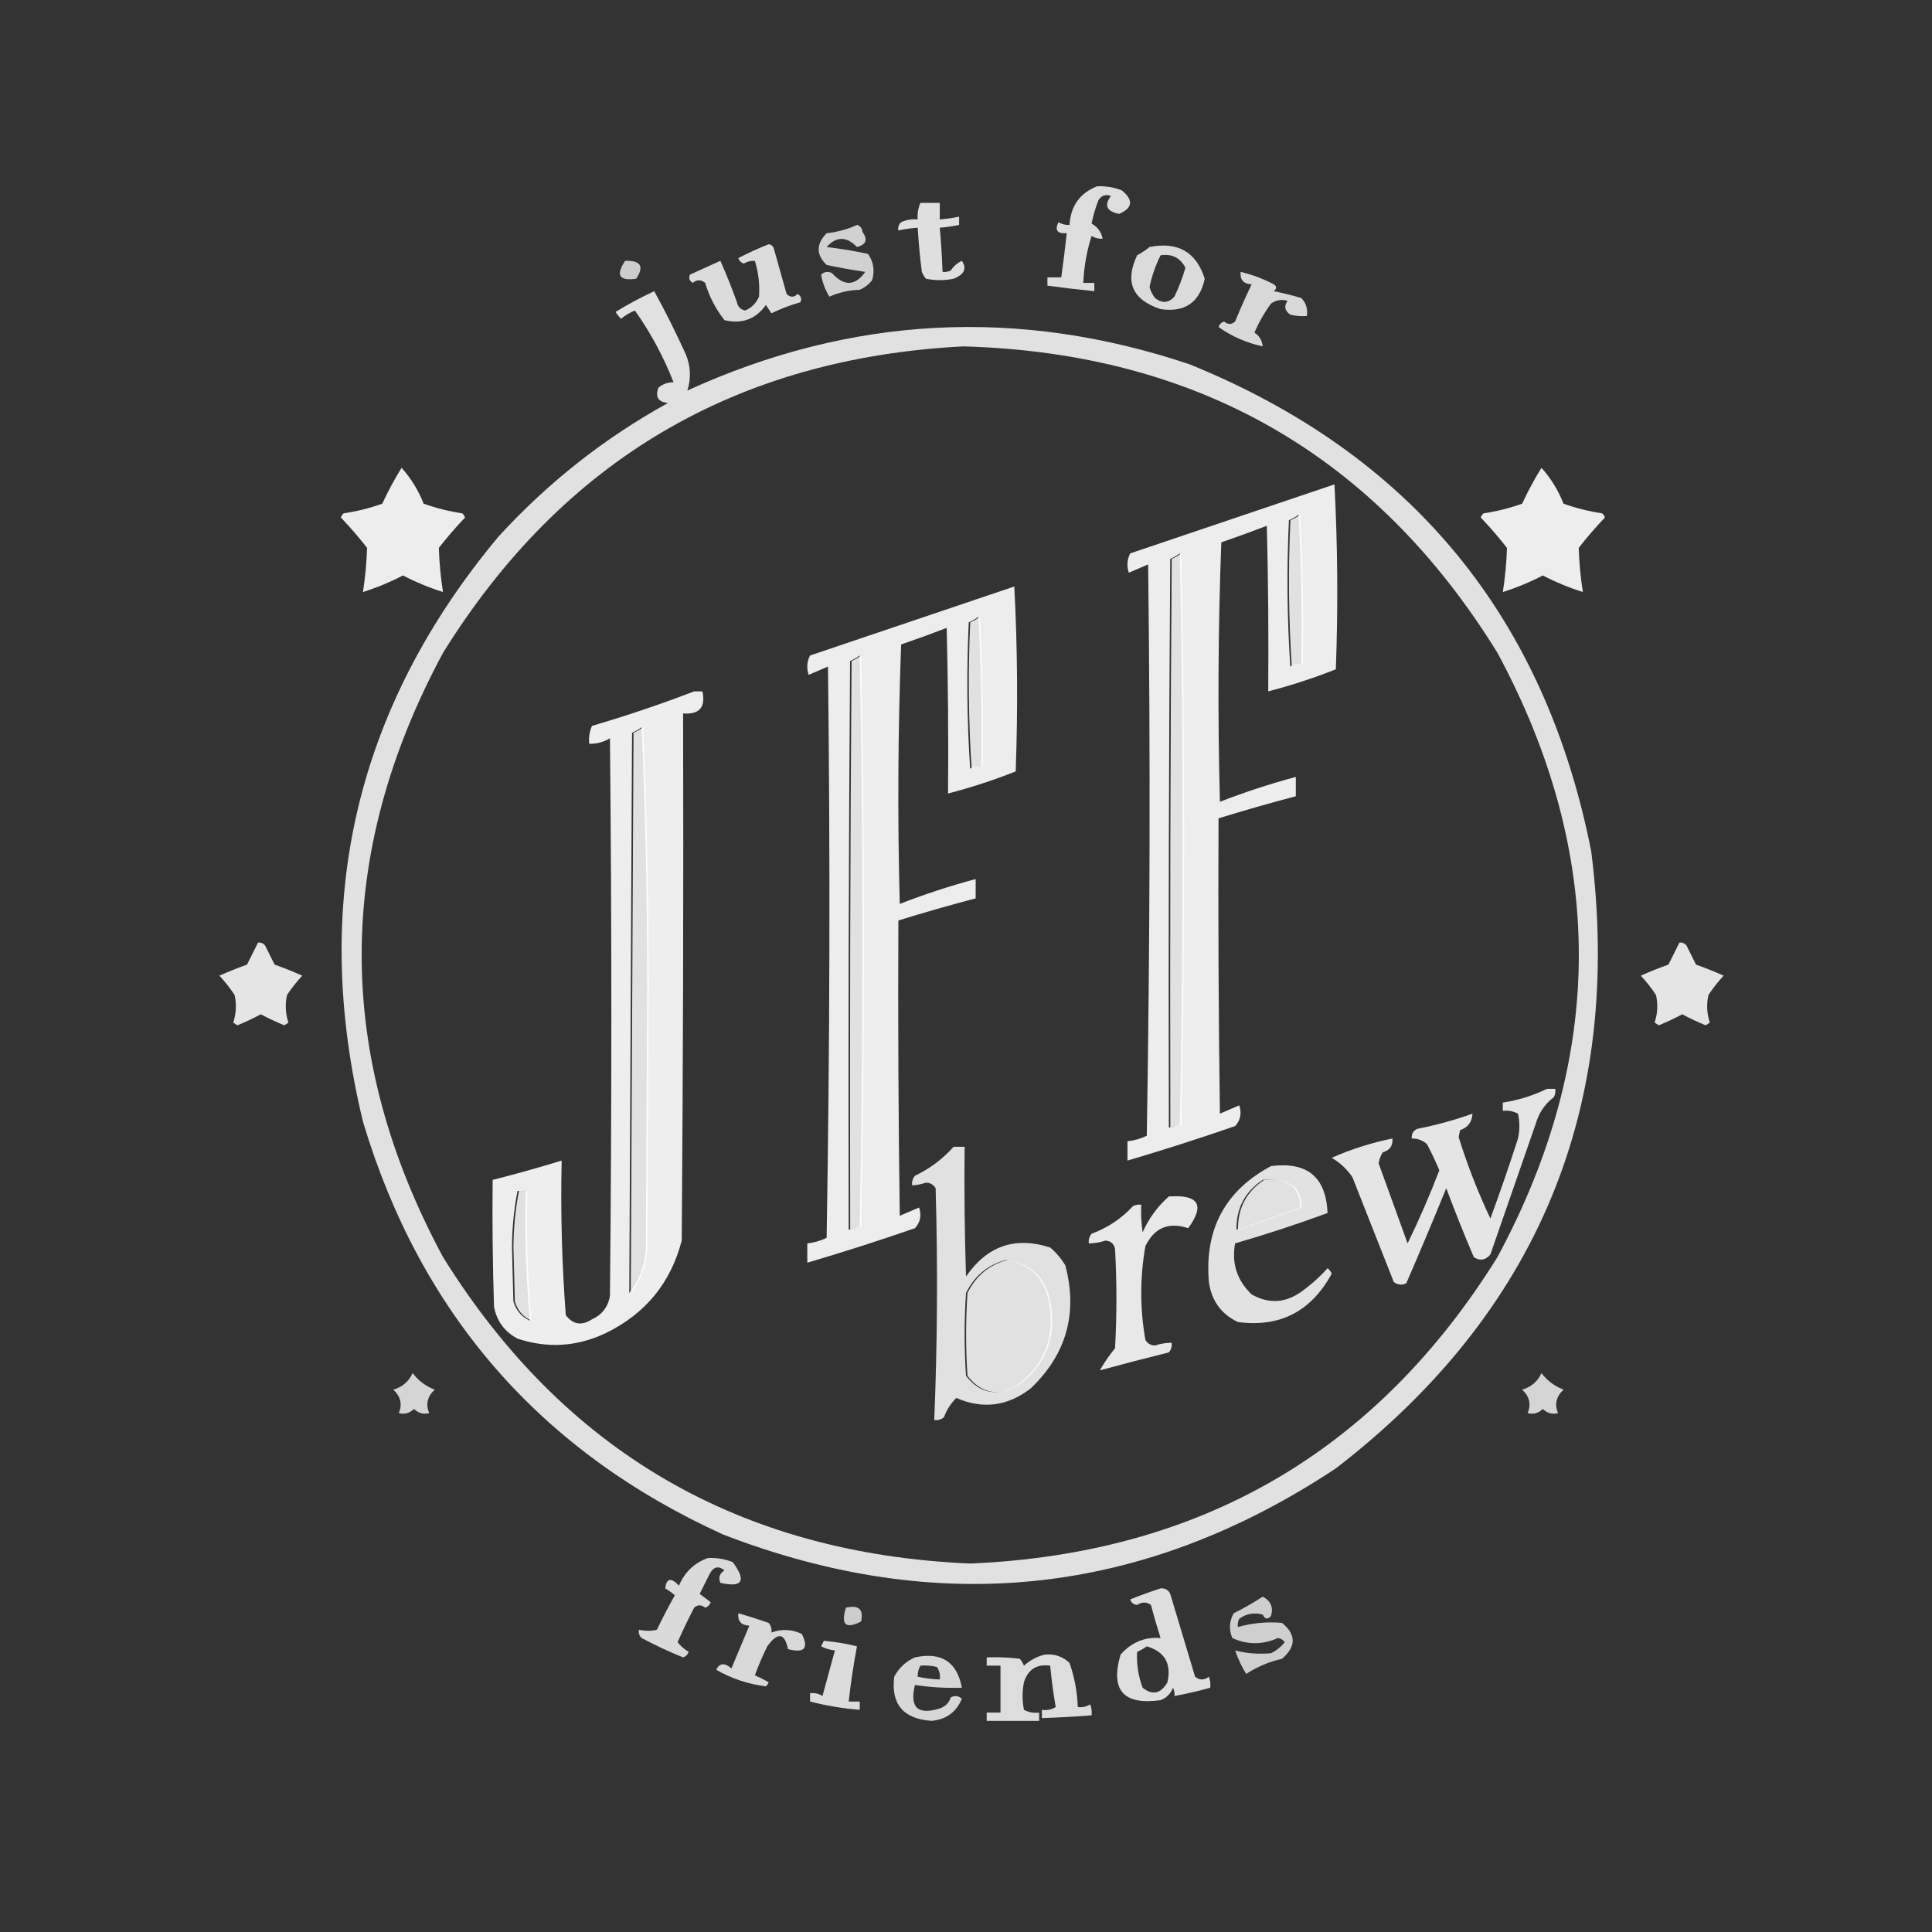<svg xmlns="http://www.w3.org/2000/svg" xmlns:xlink="http://www.w3.org/1999/xlink" version="1.1" width="700" height="700" style="shape-rendering:geometricPrecision; text-rendering:geometricPrecision; image-rendering:optimizeQuality; fill-rule:evenodd; clip-rule:evenodd"><rect width="100%" height="100%" fill="#333333" stroke="none"/><rect id="backgroundrect" width="100%" height="100%" x="0" y="0" fill="none" stroke="none"/>






























<g class="currentLayer" style=""><title>Layer 1</title><g id="svg_3" class="" fill="#ffffff" fill-opacity="1"><path style="opacity:0.831" fill="#ffffff" d="M 397.5,67.5 C 400.607,67.351 403.607,67.851 406.5,69C 410.737,72.521 410.403,75.355 405.5,77.5C 400.962,76.608 399.962,74.441 402.5,71C 400.633,70.289 399.133,70.789 398,72.5C 396.916,75.249 396.083,78.082 395.5,81C 397.706,82.25 399.039,84.084 399.5,86.5C 398.07,86.579 396.736,86.246 395.5,85.5C 393.745,91.029 392.745,96.696 392.5,102.5C 393.833,102.5 395.167,102.5 396.5,102.5C 396.5,103.5 396.5,104.5 396.5,105.5C 390.82,104.942 385.153,104.275 379.5,103.5C 379.5,102.5 379.5,101.5 379.5,100.5C 381.167,100.5 382.833,100.5 384.5,100.5C 385.26,95.18 385.927,89.847 386.5,84.5C 383.068,84.752 382.068,83.419 383.5,80.5C 384.736,81.246 386.07,81.579 387.5,81.5C 387.926,74.614 391.259,69.947 397.5,67.5 Z" id="svg_4" fill-opacity="1"/></g><g id="svg_5" class="" fill="#ffffff" fill-opacity="1"><path style="opacity:0.842" fill="#ffffff" d="M 333.5,73.5 C 335.833,73.5 338.167,73.5 340.5,73.5C 340.5,75.5 340.5,77.5 340.5,79.5C 342.861,79.326 345.194,78.993 347.5,78.5C 347.5,79.5 347.5,80.5 347.5,81.5C 345.194,81.993 342.861,82.326 340.5,82.5C 340.98,87.822 341.313,93.155 341.5,98.5C 342.552,98.65 343.552,98.483 344.5,98C 345.52,96.444 346.853,95.278 348.5,94.5C 350.394,97.278 349.394,99.445 345.5,101C 342.167,101.667 338.833,101.667 335.5,101C 334.874,100.25 334.374,99.416 334,98.5C 333.316,93.178 332.816,87.844 332.5,82.5C 330.139,82.674 327.806,83.007 325.5,83.5C 325.281,82.325 325.614,81.325 326.5,80.5C 328.409,79.652 330.409,79.318 332.5,79.5C 332.325,77.379 332.659,75.379 333.5,73.5 Z" id="svg_6" fill-opacity="1"/></g><g id="svg_7" class="" fill="#ffffff" fill-opacity="1"><path style="opacity:0.774" fill="#ffffff" d="M 310.5,81.5 C 311.649,81.791 312.316,82.624 312.5,84C 314.497,86.817 313.83,88.65 310.5,89.5C 306.71,85.577 303.043,85.577 299.5,89.5C 304.577,90.105 309.577,90.938 314.5,92C 316.504,94.841 317.004,98.007 316,101.5C 314.786,103.049 313.286,104.215 311.5,105C 307.64,105.105 303.974,105.938 300.5,107.5C 299.006,105.058 298.006,102.391 297.5,99.5C 298.723,98.386 300.056,98.219 301.5,99C 305.877,103.799 309.877,103.633 313.5,98.5C 308.792,97.816 304.126,96.982 299.5,96C 295.661,92.283 295.661,88.45 299.5,84.5C 303.451,84.066 307.118,83.066 310.5,81.5 Z" id="svg_8" fill-opacity="1"/></g><g id="svg_9" class="" fill="#ffffff" fill-opacity="1"><path style="opacity:0.828" fill="#ffffff" d="M 278.5,88.5 C 279.586,88.62 280.253,89.287 280.5,90.5C 282,95.833 283.5,101.167 285,106.5C 286.333,107.833 287.667,107.833 289,106.5C 290.23,107.275 290.563,108.275 290,109.5C 286.411,110.531 282.911,111.864 279.5,113.5C 278.833,112.5 278.167,111.5 277.5,110.5C 273.808,115.671 268.808,117.504 262.5,116C 259.322,111.989 256.989,107.489 255.5,102.5C 253.994,101.253 252.494,101.253 251,102.5C 249.77,101.725 249.437,100.725 250,99.5C 253.667,97.833 257.333,96.167 261,94.5C 263.187,99.386 265.187,104.387 267,109.5C 267.347,111.18 268.347,112.18 270,112.5C 272.321,111.513 273.987,109.846 275,107.5C 275.317,103.09 274.817,98.757 273.5,94.5C 272.07,94.421 270.736,94.754 269.5,95.5C 268.5,95.167 267.833,94.5 267.5,93.5C 271.15,91.624 274.817,89.958 278.5,88.5 Z" id="svg_10" fill-opacity="1"/></g><g id="svg_11" class="" fill="#ffffff" fill-opacity="1"><path style="opacity:0.822" fill="#ffffff" d="M 416.5,89.5 C 426.754,87.452 433.421,91.285 436.5,101C 434.638,109.605 429.304,113.271 420.5,112C 410.273,108.64 407.44,102.14 412,92.5C 413.652,91.601 415.152,90.601 416.5,89.5 Z M 420.5,92.5 C 418.679,96.128 417.346,99.962 416.5,104C 416.903,105.473 417.57,106.806 418.5,108C 421.068,109.983 423.401,109.817 425.5,107.5C 427.136,104.089 428.469,100.589 429.5,97C 427.622,93.394 424.622,91.894 420.5,92.5 Z" id="svg_12" fill-opacity="1"/></g><g id="svg_13" class="" fill="#ffffff" fill-opacity="1"><path style="opacity:0.752" fill="#ffffff" d="M 226.5,94.5 C 232.155,94.325 233.488,96.491 230.5,101C 224.339,101.878 223.006,99.711 226.5,94.5 Z" id="svg_14" fill-opacity="1"/></g><g id="svg_15" class="" fill="#ffffff" fill-opacity="1"><path style="opacity:0.805" fill="#ffffff" d="M 449.5,98.5 C 453.658,99.498 457.658,100.998 461.5,103C 462.641,103.741 462.641,104.575 461.5,105.5C 464.897,106.172 468.23,107.005 471.5,108C 473.229,109.789 473.896,111.956 473.5,114.5C 471.473,114.662 469.473,114.495 467.5,114C 465.473,112.604 465.14,110.938 466.5,109C 464.365,108.365 462.365,108.699 460.5,110C 458.121,113.256 456.121,116.756 454.5,120.5C 456.297,121.695 457.297,123.362 457.5,125.5C 451.636,124.231 446.302,121.898 441.5,118.5C 441.833,117.5 442.5,116.833 443.5,116.5C 444.891,117.645 446.224,117.645 447.5,116.5C 449.371,111.926 451.371,107.426 453.5,103C 450.553,102.888 449.22,101.388 449.5,98.5 Z" id="svg_16" fill-opacity="1"/></g><g id="svg_17" class="" fill="#ffffff" fill-opacity="1"><path style="opacity:0.852" fill="#ffffff" d="M249.038,141.5 C308.406,114.385 369.073,111.219 431.038,132 C511.269,164.605 559.769,223.438 576.538,308.5 C588.184,400.965 557.35,475.465 484.038,532 C414.315,578.191 340.315,586.191 262.038,556 C195.919,525.939 152.419,476.105 131.538,406.5 C112.359,327.357 128.693,256.691 180.538,194.5 C198.452,174.904 218.952,158.737 242.038,146 C238.498,145.671 237.332,143.838 238.538,140.5 C240.122,139.139 241.956,138.472 244.038,138.5 C240.398,129.215 235.731,120.549 230.038,112.5 C228.206,113.248 226.539,114.248 225.038,115.5 C224.251,114.758 223.585,113.925 223.038,113 C227.546,110.246 232.212,107.746 237.038,105.5 C241.153,113 244.986,120.667 248.538,128.5 C250.256,132.795 250.423,137.128 249.038,141.5 zM349.038,125.5 C266.714,129.734 203.881,166.734 160.538,236.5 C121.205,309.5 121.205,382.5 160.538,455.5 C204.39,525.946 268.056,562.946 351.538,566.5 C435.02,562.946 498.686,525.946 542.538,455.5 C581.871,382.5 581.871,309.5 542.538,236.5 C498.306,164.883 433.806,127.883 349.038,125.5 zM471.038,186.5 C470.007,187.249 468.84,187.915 467.538,188.5 C466.705,206.176 466.872,223.843 468.038,241.5 C469.274,240.754 470.608,240.421 472.038,240.5 C472.368,222.326 472.035,204.326 471.038,186.5 zM428.038,200.5 C427.007,201.249 425.84,201.915 424.538,202.5 C424.038,271.166 423.871,339.833 424.038,408.5 C425.468,408.579 426.802,408.246 428.038,407.5 C429.37,338.335 429.37,269.335 428.038,200.5 zM355.038,223.5 C354.007,224.249 352.84,224.915 351.538,225.5 C350.705,243.176 350.872,260.843 352.038,278.5 C353.274,277.754 354.608,277.421 356.038,277.5 C356.368,259.326 356.035,241.326 355.038,223.5 zM312.038,237.5 C311.007,238.249 309.84,238.915 308.538,239.5 C308.038,308.166 307.871,376.833 308.038,445.5 C309.468,445.579 310.802,445.246 312.038,444.5 C313.37,375.335 313.37,306.335 312.038,237.5 zM233.038,263.5 C232.007,264.249 230.84,264.915 229.538,265.5 C229.194,333.221 228.861,400.887 228.538,468.5 C232.224,463.796 234.224,458.463 234.538,452.5 C234.705,421 234.871,389.5 235.038,358 C235.038,326.16 234.371,294.66 233.038,263.5 zM458.038,427.5 C451.616,431.762 448.45,437.762 448.538,445.5 C456.28,443.031 463.946,440.364 471.538,437.5 C471.748,434.731 470.915,432.231 469.038,430 C465.749,427.791 462.082,426.958 458.038,427.5 zM188.038,431.5 C186.743,438.096 186.076,444.929 186.038,452 C186.205,458.5 186.371,465 186.538,471.5 C187.474,474.768 189.474,477.101 192.538,478.5 C191.138,462.969 190.638,447.302 191.038,431.5 C190.038,431.5 189.038,431.5 188.038,431.5 zM365.038,456.5 C358.452,458.231 353.619,462.231 350.538,468.5 C349.871,478.5 349.871,488.5 350.538,498.5 C355.579,504.908 361.746,506.074 369.038,502 C379.123,494.308 382.957,484.142 380.538,471.5 C378.776,462.903 373.609,457.903 365.038,456.5 z" id="svg_18" fill-opacity="1"/></g><g id="svg_19" class="" fill="#ffffff" fill-opacity="1"><path style="opacity:0.91" fill="#ffffff" d="M 145.5,169.5 C 148.893,173.267 151.56,177.6 153.5,182.5C 158.04,184.109 162.706,185.275 167.5,186C 167.957,186.414 168.291,186.914 168.5,187.5C 165.146,191.019 161.98,194.686 159,198.5C 159.165,203.828 159.665,209.162 160.5,214.5C 155.527,212.933 150.694,210.933 146,208.5C 141.306,210.933 136.473,212.933 131.5,214.5C 132.335,209.162 132.835,203.828 133,198.5C 130.02,194.686 126.854,191.019 123.5,187.5C 123.709,186.914 124.043,186.414 124.5,186C 129.294,185.275 133.96,184.109 138.5,182.5C 140.591,177.98 142.925,173.647 145.5,169.5 Z" id="svg_20" fill-opacity="1"/></g><g id="svg_21" class="" fill="#ffffff" fill-opacity="1"><path style="opacity:0.91" fill="#ffffff" d="M 558.5,169.5 C 561.893,173.267 564.56,177.6 566.5,182.5C 571.04,184.109 575.706,185.275 580.5,186C 580.957,186.414 581.291,186.914 581.5,187.5C 578.146,191.019 574.98,194.686 572,198.5C 572.165,203.828 572.665,209.162 573.5,214.5C 568.527,212.933 563.694,210.933 559,208.5C 554.306,210.933 549.473,212.933 544.5,214.5C 545.335,209.162 545.835,203.828 546,198.5C 543.02,194.686 539.854,191.019 536.5,187.5C 536.709,186.914 537.043,186.414 537.5,186C 542.294,185.275 546.96,184.109 551.5,182.5C 553.591,177.98 555.925,173.647 558.5,169.5 Z" id="svg_22" fill-opacity="1"/></g><g id="svg_23" class="" fill="#ffffff" fill-opacity="1"><path style="opacity:0.914" fill="#ffffff" d="M 483.5,175.5 C 484.663,197.663 484.83,219.996 484,242.5C 475.998,245.667 467.831,248.334 459.5,250.5C 459.667,230.497 459.5,210.497 459,190.5C 453.555,192.593 448.055,194.593 442.5,196.5C 441.333,227.828 441.167,259.161 442,290.5C 451.002,286.999 460.169,283.999 469.5,281.5C 469.5,283.833 469.5,286.167 469.5,288.5C 460.108,290.964 450.775,293.631 441.5,296.5C 441.333,332.168 441.5,367.835 442,403.5C 444.333,402.5 446.667,401.5 449,400.5C 449.957,403.379 449.457,405.879 447.5,408C 434.574,412.476 421.574,416.642 408.5,420.5C 408.5,418.167 408.5,415.833 408.5,413.5C 410.937,413.244 413.271,412.577 415.5,411.5C 416.667,342.502 416.833,273.502 416,204.5C 413.667,205.5 411.333,206.5 409,207.5C 408.186,205.098 408.353,202.765 409.5,200.5C 434.275,192.131 458.942,183.798 483.5,175.5 Z M 470.5,186.5 C 469.469,187.249 468.302,187.915 467,188.5C 466.167,206.176 466.334,223.843 467.5,241.5C 468.736,240.754 470.07,240.421 471.5,240.5C 471.83,222.326 471.497,204.326 470.5,186.5 Z M 427.5,200.5 C 426.469,201.249 425.302,201.915 424,202.5C 423.5,271.166 423.333,339.833 423.5,408.5C 424.93,408.579 426.264,408.246 427.5,407.5C 428.832,338.335 428.832,269.335 427.5,200.5 Z" id="svg_24" fill-opacity="1"/></g><g id="svg_25" class="" fill="#ffffff" fill-opacity="1"><path style="opacity:0.914" fill="#ffffff" d="M 367.5,212.5 C 368.663,234.663 368.83,256.996 368,279.5C 359.998,282.667 351.831,285.334 343.5,287.5C 343.667,267.497 343.5,247.497 343,227.5C 337.555,229.593 332.055,231.593 326.5,233.5C 325.333,264.828 325.167,296.161 326,327.5C 335.002,323.999 344.169,320.999 353.5,318.5C 353.5,320.833 353.5,323.167 353.5,325.5C 344.108,327.964 334.775,330.631 325.5,333.5C 325.333,369.168 325.5,404.835 326,440.5C 328.333,439.5 330.667,438.5 333,437.5C 333.957,440.379 333.457,442.879 331.5,445C 318.574,449.476 305.574,453.642 292.5,457.5C 292.5,455.167 292.5,452.833 292.5,450.5C 294.937,450.244 297.271,449.577 299.5,448.5C 300.667,379.502 300.833,310.502 300,241.5C 297.667,242.5 295.333,243.5 293,244.5C 292.186,242.098 292.353,239.765 293.5,237.5C 318.275,229.131 342.942,220.798 367.5,212.5 Z M 354.5,223.5 C 353.469,224.249 352.302,224.915 351,225.5C 350.167,243.176 350.334,260.843 351.5,278.5C 352.736,277.754 354.07,277.421 355.5,277.5C 355.83,259.326 355.497,241.326 354.5,223.5 Z M 311.5,237.5 C 310.469,238.249 309.302,238.915 308,239.5C 307.5,308.166 307.333,376.833 307.5,445.5C 308.93,445.579 310.264,445.246 311.5,444.5C 312.832,375.335 312.832,306.335 311.5,237.5 Z" id="svg_26" fill-opacity="1"/></g><g id="svg_27" class="" fill="#ffffff" fill-opacity="1"><path style="opacity:0.916" fill="#ffffff" d="M 251.5,250.5 C 252.5,250.5 253.5,250.5 254.5,250.5C 255.733,256.268 253.4,258.934 247.5,258.5C 247.667,322.168 247.5,385.834 247,449.5C 243.018,464.825 233.851,475.992 219.5,483C 209.071,487.957 198.404,488.623 187.5,485C 182.851,482.545 180.017,478.712 179,473.5C 178.5,458.17 178.333,442.837 178.5,427.5C 186.891,425.37 195.225,423.036 203.5,420.5C 203.081,439.208 203.581,457.875 205,476.5C 207.593,479.933 210.76,480.433 214.5,478C 218.165,476.332 220.332,473.499 221,469.5C 221.667,402.167 221.667,334.833 221,267.5C 218.699,268.867 216.199,269.534 213.5,269.5C 213.244,267.208 213.577,265.041 214.5,263C 227.105,259.299 239.439,255.132 251.5,250.5 Z M 232.5,263.5 C 231.469,264.249 230.302,264.915 229,265.5C 228.656,333.221 228.323,400.887 228,468.5C 231.686,463.796 233.686,458.463 234,452.5C 234.167,421 234.333,389.5 234.5,358C 234.5,326.16 233.833,294.66 232.5,263.5 Z M 187.5,431.5 C 186.205,438.096 185.538,444.929 185.5,452C 185.667,458.5 185.833,465 186,471.5C 186.936,474.768 188.936,477.101 192,478.5C 190.6,462.969 190.1,447.302 190.5,431.5C 189.5,431.5 188.5,431.5 187.5,431.5 Z" id="svg_28" fill-opacity="1"/></g><g id="svg_29" class="" fill="#ffffff" fill-opacity="1"><path style="opacity:0.87" fill="#ffffff" d="M 93.5,341.5 C 94.496,341.414 95.329,341.748 96,342.5C 97.167,344.833 98.333,347.167 99.5,349.5C 102.915,350.711 106.248,352.044 109.5,353.5C 107.476,355.69 105.643,358.023 104,360.5C 103.248,363.894 103.415,367.227 104.5,370.5C 104,370.833 103.5,371.167 103,371.5C 100.106,370.303 97.273,368.97 94.5,367.5C 91.727,368.97 88.894,370.303 86,371.5C 85.5,371.167 85,370.833 84.5,370.5C 85.585,367.227 85.752,363.894 85,360.5C 83.357,358.023 81.524,355.69 79.5,353.5C 82.752,352.044 86.085,350.711 89.5,349.5C 90.86,346.78 92.193,344.114 93.5,341.5 Z" id="svg_30" fill-opacity="1"/></g><g id="svg_31" class="" fill="#ffffff" fill-opacity="1"><path style="opacity:0.87" fill="#ffffff" d="M 608.5,341.5 C 609.496,341.414 610.329,341.748 611,342.5C 612.167,344.833 613.333,347.167 614.5,349.5C 617.915,350.711 621.248,352.044 624.5,353.5C 622.476,355.69 620.643,358.023 619,360.5C 618.248,363.894 618.415,367.227 619.5,370.5C 619,370.833 618.5,371.167 618,371.5C 615.106,370.303 612.273,368.97 609.5,367.5C 606.727,368.97 603.894,370.303 601,371.5C 600.5,371.167 600,370.833 599.5,370.5C 600.585,367.227 600.752,363.894 600,360.5C 598.357,358.023 596.524,355.69 594.5,353.5C 597.752,352.044 601.085,350.711 604.5,349.5C 605.86,346.78 607.193,344.114 608.5,341.5 Z" id="svg_32" fill-opacity="1"/></g><g id="svg_33" class="" fill="#ffffff" fill-opacity="1"><path style="opacity:0.871" fill="#ffffff" d="M 560.5,394.5 C 561.5,394.5 562.5,394.5 563.5,394.5C 563.649,395.552 563.483,396.552 563,397.5C 560.23,399.601 558.23,402.268 557,405.5C 551.333,421.833 545.667,438.167 540,454.5C 538.267,456.602 536.267,456.935 534,455.5C 530.471,447.246 527.138,438.913 524,430.5C 519.313,442.042 514.48,453.542 509.5,465C 507.888,465.72 506.388,465.554 505,464.5C 500,451.833 495,439.167 490,426.5C 488.018,423.596 485.518,421.262 482.5,419.5C 489.466,416.402 496.799,414.069 504.5,412.5C 504.723,415.114 503.556,416.781 501,417.5C 500.219,418.729 499.719,420.062 499.5,421.5C 502.997,431.162 506.497,440.828 510,450.5C 514.218,441.849 518.052,433.015 521.5,424C 520.145,420.788 518.645,417.622 517,414.5C 515.416,413.139 513.582,412.472 511.5,412.5C 511.36,410.876 512.027,409.71 513.5,409C 520.335,407.665 527.001,405.831 533.5,403.5C 533.374,406.468 531.874,408.468 529,409.5C 528.833,410.333 528.667,411.167 528.5,412C 531.651,422.13 535.485,431.963 540,441.5C 543.534,431.897 546.868,422.231 550,412.5C 550.667,409.5 550.667,406.5 550,403.5C 548.301,402.594 546.467,402.261 544.5,402.5C 544.5,401.5 544.5,400.5 544.5,399.5C 550.183,398.604 555.517,396.937 560.5,394.5 Z" id="svg_34" fill-opacity="1"/></g><g id="svg_35" class="" fill="#ffffff" fill-opacity="1"><path style="opacity:0.853" fill="#ffffff" d="M 345.5,415.5 C 346.833,415.5 348.167,415.5 349.5,415.5C 349.333,431.17 349.5,446.837 350,462.5C 357.692,451.388 367.859,447.888 380.5,452C 382.709,453.873 384.542,456.04 386,458.5C 390.558,475.822 386.391,490.655 373.5,503C 365.104,509.525 356.104,510.692 346.5,506.5C 344.515,508.457 343.015,510.79 342,513.5C 340.989,514.337 339.822,514.67 338.5,514.5C 339.633,486.523 339.8,458.523 339,430.5C 338.196,429.196 337.029,428.529 335.5,428.5C 333.865,429.046 332.199,429.38 330.5,429.5C 330.33,428.178 330.663,427.011 331.5,426C 336.917,423.406 341.583,419.906 345.5,415.5 Z M 364.5,456.5 C 357.914,458.231 353.081,462.231 350,468.5C 349.333,478.5 349.333,488.5 350,498.5C 355.041,504.908 361.208,506.074 368.5,502C 378.585,494.308 382.419,484.142 380,471.5C 378.238,462.903 373.071,457.903 364.5,456.5 Z" id="svg_36" fill-opacity="1"/></g><g id="svg_37" class="" fill="#ffffff" fill-opacity="1"><path style="opacity:0.858" fill="#ffffff" d="M 460.5,422.5 C 473.628,420.806 480.461,426.473 481,439.5C 470.033,443.539 458.867,447.205 447.5,450.5C 446.18,457.708 448.18,463.875 453.5,469C 459.676,472.48 465.676,472.147 471.5,468C 474.99,465.509 478.157,462.675 481,459.5C 481.692,460.025 482.192,460.692 482.5,461.5C 475.038,475.181 463.705,481.014 448.5,479C 442.455,476.099 438.955,471.265 438,464.5C 436.377,445.402 443.877,431.402 460.5,422.5 Z M 457.5,427.5 C 451.078,431.762 447.912,437.762 448,445.5C 455.742,443.031 463.408,440.364 471,437.5C 471.21,434.731 470.377,432.231 468.5,430C 465.211,427.791 461.544,426.958 457.5,427.5 Z" id="svg_38" fill-opacity="1"/></g><g id="svg_39" class="" fill="#ffffff" fill-opacity="1"><path style="opacity:0.883" fill="#ffffff" d="M 423.5,433.5 C 434.318,432.762 436.651,436.596 430.5,445C 423.408,442.649 418.242,444.816 415,451.5C 413,462.833 413,474.167 415,485.5C 415.804,486.804 416.971,487.471 418.5,487.5C 420.453,486.844 422.453,486.511 424.5,486.5C 424.67,487.822 424.337,488.989 423.5,490C 415.119,492.073 406.786,494.24 398.5,496.5C 400.035,493.768 401.869,491.102 404,488.5C 404.667,476.5 404.667,464.5 404,452.5C 403.592,450.59 402.425,449.59 400.5,449.5C 398.547,450.156 396.547,450.489 394.5,450.5C 394.33,449.178 394.663,448.011 395.5,447C 401.295,444.874 406.295,441.54 410.5,437C 411.448,436.517 412.448,436.351 413.5,436.5C 413.335,439.85 413.502,443.183 414,446.5C 416.225,441.447 419.392,437.114 423.5,433.5 Z" id="svg_40" fill-opacity="1"/></g><g id="svg_41" class="" fill="#ffffff" fill-opacity="1"><path style="opacity:0.794" fill="#ffffff" d="M 149.5,497.5 C 151.564,500.221 154.231,502.221 157.5,503.5C 154.841,505.964 154.174,508.797 155.5,512C 153.433,512.536 151.599,512.036 150,510.5C 148.401,512.036 146.567,512.536 144.5,512C 145.826,508.797 145.159,505.964 142.5,503.5C 145.781,502.548 148.115,500.548 149.5,497.5 Z" id="svg_42" fill-opacity="1"/></g><g id="svg_43" class="" fill="#ffffff" fill-opacity="1"><path style="opacity:0.794" fill="#ffffff" d="M 558.5,497.5 C 560.564,500.221 563.231,502.221 566.5,503.5C 563.841,505.964 563.174,508.797 564.5,512C 562.433,512.536 560.599,512.036 559,510.5C 557.401,512.036 555.567,512.536 553.5,512C 554.826,508.797 554.159,505.964 551.5,503.5C 554.781,502.548 557.115,500.548 558.5,497.5 Z" id="svg_44" fill-opacity="1"/></g><g id="svg_45" class="" fill="#ffffff" fill-opacity="1"><path style="opacity:0.819" fill="#ffffff" d="M 256.5,564.5 C 259.607,564.351 262.607,564.851 265.5,566C 270.53,572.803 269.03,575.303 261,573.5C 260.217,571.567 260.717,570.067 262.5,569C 260.263,567.144 258.429,567.644 257,570.5C 255.833,572.833 254.667,575.167 253.5,577.5C 254.833,578.5 256.167,579.5 257.5,580.5C 257.167,581.5 256.5,582.167 255.5,582.5C 254.109,581.355 252.776,581.355 251.5,582.5C 249.364,586.606 247.364,590.772 245.5,595C 246.613,596.394 247.947,597.561 249.5,598.5C 249.167,599.5 248.5,600.167 247.5,600.5C 242.38,598.44 237.38,596.107 232.5,593.5C 231.614,592.675 231.281,591.675 231.5,590.5C 233.807,590.986 235.973,590.986 238,590.5C 240.039,586.255 242.206,582.088 244.5,578C 243.421,577.044 242.255,576.211 241,575.5C 241.484,571.796 243.151,571.462 246,574.5C 248.106,569.557 251.606,566.224 256.5,564.5 Z" id="svg_46" fill-opacity="1"/></g><g id="svg_47" class="" fill="#ffffff" fill-opacity="1"><path style="opacity:0.838" fill="#ffffff" d="M 420.5,575.5 C 422.124,575.36 423.29,576.027 424,577.5C 427,587.5 430,597.5 433,607.5C 434.667,608.833 436.333,608.833 438,607.5C 438.49,608.793 438.657,610.127 438.5,611.5C 434.214,612.707 429.88,613.707 425.5,614.5C 425.649,613.448 425.483,612.448 425,611.5C 424.167,613.667 422.667,615.167 420.5,616C 407.044,617.883 402.21,612.383 406,599.5C 409.971,595.019 414.804,593.019 420.5,593.5C 419.234,589.535 418.067,585.535 417,581.5C 415.396,580.351 413.73,580.351 412,581.5C 410.72,581.387 409.887,580.72 409.5,579.5C 413.21,578 416.876,576.666 420.5,575.5 Z M 415.5,596.5 C 414.469,597.249 413.302,597.915 412,598.5C 411.752,602.936 412.419,607.27 414,611.5C 417.6,614.354 420.6,613.687 423,609.5C 424.487,602.751 421.987,598.417 415.5,596.5 Z" id="svg_48" fill-opacity="1"/></g><g id="svg_49" class="" fill="#ffffff" fill-opacity="1"><path style="opacity:0.764" fill="#ffffff" d="M 457.5,578.5 C 460.443,580.048 461.443,582.382 460.5,585.5C 459.325,586.855 458.325,586.688 457.5,585C 454.412,584.153 451.579,584.653 449,586.5C 448.517,587.448 448.351,588.448 448.5,589.5C 453.748,588.02 459.081,587.52 464.5,588C 469.662,592.237 469.662,596.57 464.5,601C 459.825,602.082 455.492,603.915 451.5,606.5C 449.881,603.812 448.547,600.979 447.5,598C 451.655,599.062 455.988,599.395 460.5,599C 462.455,598.047 464.122,596.713 465.5,595C 464.892,594.13 464.059,593.63 463,593.5C 457.441,595.972 451.941,595.972 446.5,593.5C 445.201,590.423 445.368,587.423 447,584.5C 450.675,582.684 454.175,580.684 457.5,578.5 Z" id="svg_50" fill-opacity="1"/></g><g id="svg_51" class="" fill="#ffffff" fill-opacity="1"><path style="opacity:0.75" fill="#ffffff" d="M 306.5,582.5 C 311.123,581.408 312.956,583.075 312,587.5C 306.41,590.36 304.577,588.693 306.5,582.5 Z" id="svg_52" fill-opacity="1"/></g><g id="svg_53" class="" fill="#ffffff" fill-opacity="1"><path style="opacity:0.811" fill="#ffffff" d="M 279.5,591.5 C 283.211,590.116 286.877,590.282 290.5,592C 293.116,597.228 291.45,599.061 285.5,597.5C 284.288,591.59 281.788,591.257 278,596.5C 276.301,599.935 274.801,603.435 273.5,607C 275.221,607.739 276.887,608.573 278.5,609.5C 278.291,610.086 277.957,610.586 277.5,611C 271.146,610.215 265.146,608.215 259.5,605C 260.699,602.516 262.532,602.35 265,604.5C 267.162,599.35 269.329,594.184 271.5,589C 268.553,588.888 267.22,587.388 267.5,584.5C 271.168,585.556 274.835,586.722 278.5,588C 279.337,589.011 279.67,590.178 279.5,591.5 Z" id="svg_54" fill-opacity="1"/></g><g id="svg_55" class="" fill="#ffffff" fill-opacity="1"><path style="opacity:0.828" fill="#ffffff" d="M 298.5,594.5 C 302.557,594.848 306.557,595.514 310.5,596.5C 309.241,603.128 308.241,609.794 307.5,616.5C 308.833,616.5 310.167,616.5 311.5,616.5C 311.5,617.5 311.5,618.5 311.5,619.5C 305.41,619.015 299.41,618.015 293.5,616.5C 293.5,615.5 293.5,614.5 293.5,613.5C 295.144,613.286 296.644,613.62 298,614.5C 299.504,608.969 301.004,603.469 302.5,598C 300.744,597.798 299.078,597.298 297.5,596.5C 297.863,595.817 298.196,595.15 298.5,594.5 Z" id="svg_56" fill-opacity="1"/></g><g id="svg_57" class="" fill="#ffffff" fill-opacity="1"><path style="opacity:0.833" fill="#ffffff" d="M 378.5,599.5 C 381.972,599.126 384.972,600.126 387.5,602.5C 389.312,607.651 390.312,612.984 390.5,618.5C 392.144,618.714 393.644,618.38 395,617.5C 395.49,618.793 395.657,620.127 395.5,621.5C 389.509,621.966 383.509,622.299 377.5,622.5C 377.5,621.5 377.5,620.5 377.5,619.5C 379.288,619.785 380.955,619.452 382.5,618.5C 381.637,613.537 380.97,608.537 380.5,603.5C 375.615,602.856 372.448,604.856 371,609.5C 370.333,612.833 370.333,616.167 371,619.5C 372.699,620.406 374.533,620.739 376.5,620.5C 376.5,621.5 376.5,622.5 376.5,623.5C 370.167,623.5 363.833,623.5 357.5,623.5C 357.5,622.5 357.5,621.5 357.5,620.5C 359.167,620.5 360.833,620.5 362.5,620.5C 362.5,614.833 362.5,609.167 362.5,603.5C 360.833,603.5 359.167,603.5 357.5,603.5C 357.5,602.5 357.5,601.5 357.5,600.5C 361.514,600.334 365.514,600.501 369.5,601C 370.126,601.75 370.626,602.584 371,603.5C 373.255,601.501 375.755,600.168 378.5,599.5 Z" id="svg_58" fill-opacity="1"/></g><g id="svg_59" class="" fill="#ffffff" fill-opacity="1"><path style="opacity:0.802" fill="#ffffff" d="M 331.5,600.5 C 341.093,598.447 346.76,602.114 348.5,611.5C 342.788,611.687 337.121,611.354 331.5,610.5C 329.505,618.672 332.505,621.506 340.5,619C 342.5,618.333 343.833,617 344.5,615C 345.944,614.219 347.277,614.386 348.5,615.5C 346.463,620.357 342.796,623.023 337.5,623.5C 327.259,622.774 322.759,617.44 324,607.5C 325.742,604.254 328.242,601.921 331.5,600.5 Z M 333.5,603.5 C 332.766,604.708 332.433,606.041 332.5,607.5C 335.127,608.092 337.794,608.425 340.5,608.5C 340.714,606.856 340.38,605.356 339.5,604C 337.527,603.505 335.527,603.338 333.5,603.5 Z" id="svg_60" fill-opacity="1"/></g></g></svg>